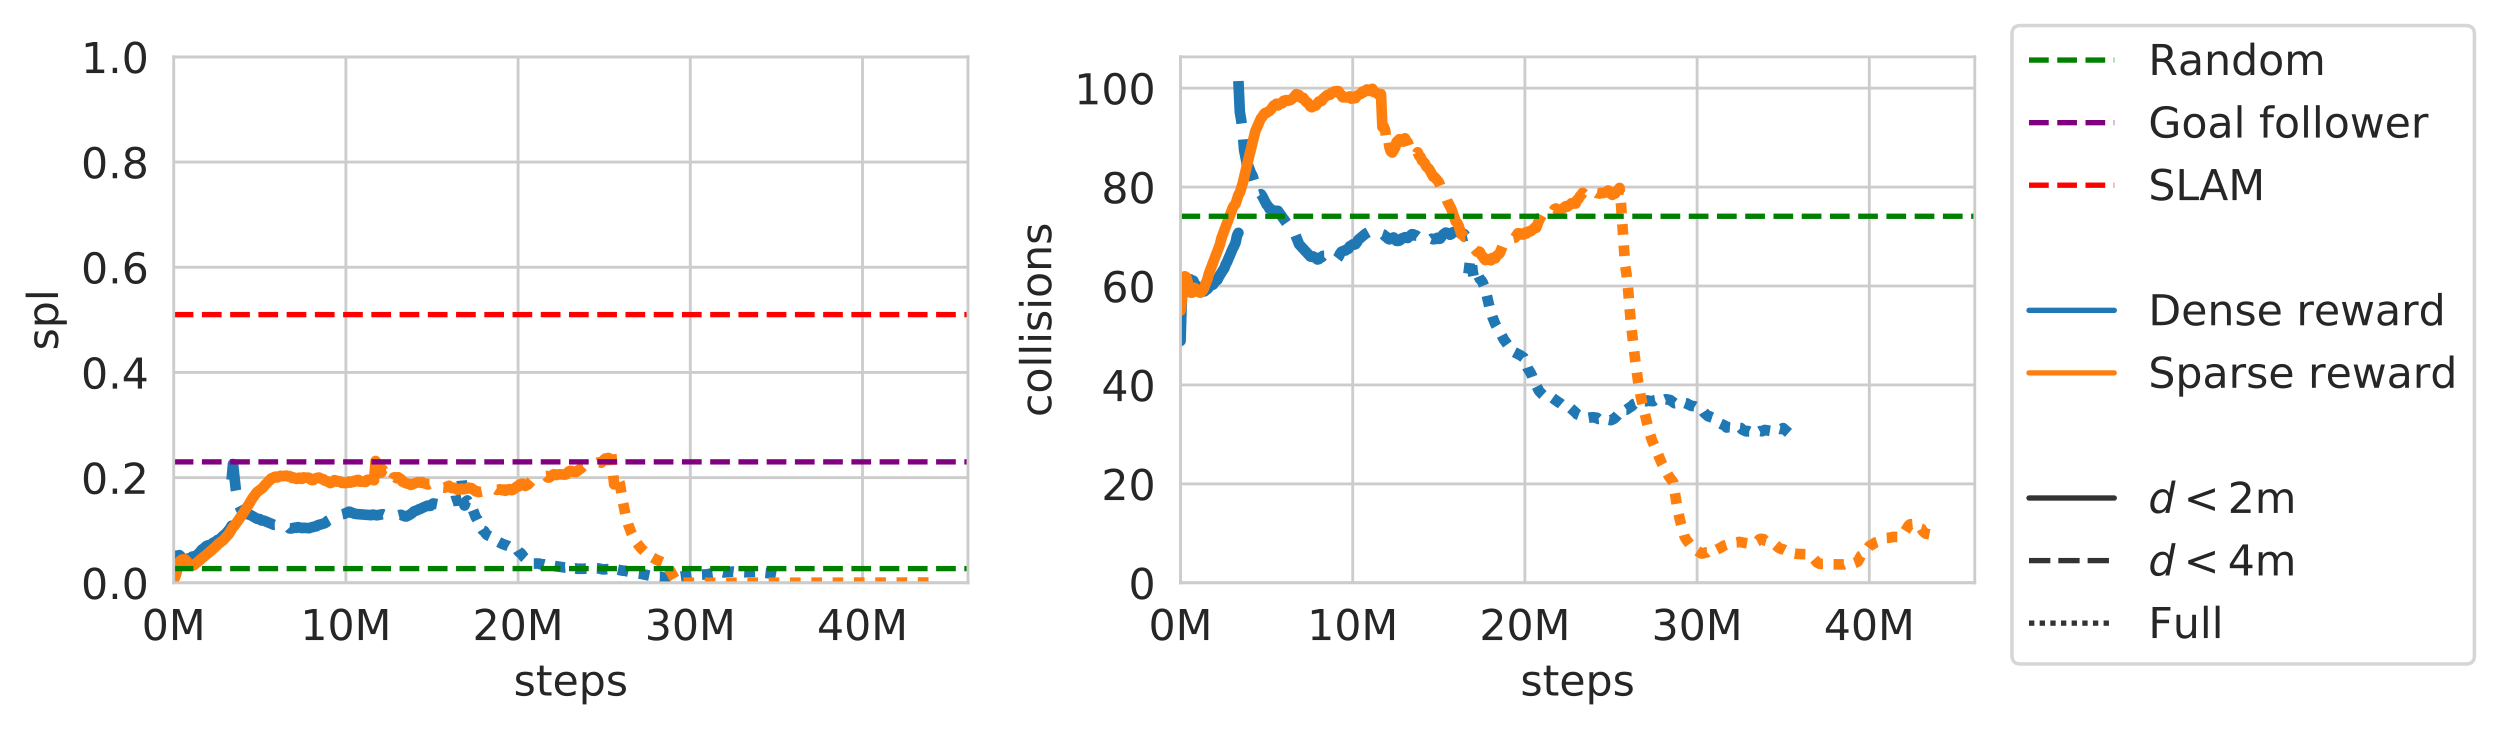 <?xml version="1.0" encoding="utf-8" standalone="no"?>
<!DOCTYPE svg PUBLIC "-//W3C//DTD SVG 1.1//EN"
  "http://www.w3.org/Graphics/SVG/1.1/DTD/svg11.dtd">
<!-- Created with matplotlib (https://matplotlib.org/) -->
<svg height="205.516pt" version="1.1" viewBox="0 0 703.852 205.516" width="703.852pt" xmlns="http://www.w3.org/2000/svg" xmlns:xlink="http://www.w3.org/1999/xlink">
 <defs>
  <style type="text/css">
*{stroke-linecap:butt;stroke-linejoin:round;}
  </style>
 </defs>
 <g id="figure_1">
  <g id="patch_1">
   <path d="M 0 205.516 
L 703.852 205.516 
L 703.852 0 
L 0 0 
z
" style="fill:#ffffff;"/>
  </g>
  <g id="axes_1">
   <g id="patch_2">
    <path d="M 48.898 164.088 
L 272.52 164.088 
L 272.52 16.008 
L 48.898 16.008 
z
" style="fill:#ffffff;"/>
   </g>
   <g id="matplotlib.axis_1">
    <g id="xtick_1">
     <g id="line2d_1">
      <path clip-path="url(#pd6e9ab9acb)" d="M 48.898 164.088 
L 48.898 16.008 
" style="fill:none;stroke:#cccccc;stroke-linecap:round;stroke-width:0.8;"/>
     </g>
     <g id="text_1">
      <!-- 0M -->
      <defs>
       <path d="M 31.781 66.406 
Q 24.172 66.406 20.328 58.906 
Q 16.5 51.422 16.5 36.375 
Q 16.5 21.391 20.328 13.891 
Q 24.172 6.391 31.781 6.391 
Q 39.453 6.391 43.281 13.891 
Q 47.125 21.391 47.125 36.375 
Q 47.125 51.422 43.281 58.906 
Q 39.453 66.406 31.781 66.406 
z
M 31.781 74.219 
Q 44.047 74.219 50.516 64.516 
Q 56.984 54.828 56.984 36.375 
Q 56.984 17.969 50.516 8.266 
Q 44.047 -1.422 31.781 -1.422 
Q 19.531 -1.422 13.062 8.266 
Q 6.594 17.969 6.594 36.375 
Q 6.594 54.828 13.062 64.516 
Q 19.531 74.219 31.781 74.219 
z
" id="DejaVuSans-48"/>
       <path d="M 9.812 72.906 
L 24.516 72.906 
L 43.109 23.297 
L 61.812 72.906 
L 76.516 72.906 
L 76.516 0 
L 66.891 0 
L 66.891 64.016 
L 48.094 14.016 
L 38.188 14.016 
L 19.391 64.016 
L 19.391 0 
L 9.812 0 
z
" id="DejaVuSans-77"/>
      </defs>
      <g style="fill:#262626;" transform="translate(39.903 180.206)scale(0.12 -0.12)">
       <use xlink:href="#DejaVuSans-48"/>
       <use x="63.623" xlink:href="#DejaVuSans-77"/>
      </g>
     </g>
    </g>
    <g id="xtick_2">
     <g id="line2d_2">
      <path clip-path="url(#pd6e9ab9acb)" d="M 97.38 164.088 
L 97.38 16.008 
" style="fill:none;stroke:#cccccc;stroke-linecap:round;stroke-width:0.8;"/>
     </g>
     <g id="text_2">
      <!-- 10M -->
      <defs>
       <path d="M 12.406 8.297 
L 28.516 8.297 
L 28.516 63.922 
L 10.984 60.406 
L 10.984 69.391 
L 28.422 72.906 
L 38.281 72.906 
L 38.281 8.297 
L 54.391 8.297 
L 54.391 0 
L 12.406 0 
z
" id="DejaVuSans-49"/>
      </defs>
      <g style="fill:#262626;" transform="translate(84.568 180.206)scale(0.12 -0.12)">
       <use xlink:href="#DejaVuSans-49"/>
       <use x="63.623" xlink:href="#DejaVuSans-48"/>
       <use x="127.246" xlink:href="#DejaVuSans-77"/>
      </g>
     </g>
    </g>
    <g id="xtick_3">
     <g id="line2d_3">
      <path clip-path="url(#pd6e9ab9acb)" d="M 145.863 164.088 
L 145.863 16.008 
" style="fill:none;stroke:#cccccc;stroke-linecap:round;stroke-width:0.8;"/>
     </g>
     <g id="text_3">
      <!-- 20M -->
      <defs>
       <path d="M 19.188 8.297 
L 53.609 8.297 
L 53.609 0 
L 7.328 0 
L 7.328 8.297 
Q 12.938 14.109 22.625 23.891 
Q 32.328 33.688 34.812 36.531 
Q 39.547 41.844 41.422 45.531 
Q 43.312 49.219 43.312 52.781 
Q 43.312 58.594 39.234 62.25 
Q 35.156 65.922 28.609 65.922 
Q 23.969 65.922 18.812 64.312 
Q 13.672 62.703 7.812 59.422 
L 7.812 69.391 
Q 13.766 71.781 18.938 73 
Q 24.125 74.219 28.422 74.219 
Q 39.75 74.219 46.484 68.547 
Q 53.219 62.891 53.219 53.422 
Q 53.219 48.922 51.531 44.891 
Q 49.859 40.875 45.406 35.406 
Q 44.188 33.984 37.641 27.219 
Q 31.109 20.453 19.188 8.297 
z
" id="DejaVuSans-50"/>
      </defs>
      <g style="fill:#262626;" transform="translate(133.051 180.206)scale(0.12 -0.12)">
       <use xlink:href="#DejaVuSans-50"/>
       <use x="63.623" xlink:href="#DejaVuSans-48"/>
       <use x="127.246" xlink:href="#DejaVuSans-77"/>
      </g>
     </g>
    </g>
    <g id="xtick_4">
     <g id="line2d_4">
      <path clip-path="url(#pd6e9ab9acb)" d="M 194.346 164.088 
L 194.346 16.008 
" style="fill:none;stroke:#cccccc;stroke-linecap:round;stroke-width:0.8;"/>
     </g>
     <g id="text_4">
      <!-- 30M -->
      <defs>
       <path d="M 40.578 39.312 
Q 47.656 37.797 51.625 33 
Q 55.609 28.219 55.609 21.188 
Q 55.609 10.406 48.188 4.484 
Q 40.766 -1.422 27.094 -1.422 
Q 22.516 -1.422 17.656 -0.516 
Q 12.797 0.391 7.625 2.203 
L 7.625 11.719 
Q 11.719 9.328 16.594 8.109 
Q 21.484 6.891 26.812 6.891 
Q 36.078 6.891 40.938 10.547 
Q 45.797 14.203 45.797 21.188 
Q 45.797 27.641 41.281 31.266 
Q 36.766 34.906 28.719 34.906 
L 20.219 34.906 
L 20.219 43.016 
L 29.109 43.016 
Q 36.375 43.016 40.234 45.922 
Q 44.094 48.828 44.094 54.297 
Q 44.094 59.906 40.109 62.906 
Q 36.141 65.922 28.719 65.922 
Q 24.656 65.922 20.016 65.031 
Q 15.375 64.156 9.812 62.312 
L 9.812 71.094 
Q 15.438 72.656 20.344 73.438 
Q 25.25 74.219 29.594 74.219 
Q 40.828 74.219 47.359 69.109 
Q 53.906 64.016 53.906 55.328 
Q 53.906 49.266 50.438 45.094 
Q 46.969 40.922 40.578 39.312 
z
" id="DejaVuSans-51"/>
      </defs>
      <g style="fill:#262626;" transform="translate(181.534 180.206)scale(0.12 -0.12)">
       <use xlink:href="#DejaVuSans-51"/>
       <use x="63.623" xlink:href="#DejaVuSans-48"/>
       <use x="127.246" xlink:href="#DejaVuSans-77"/>
      </g>
     </g>
    </g>
    <g id="xtick_5">
     <g id="line2d_5">
      <path clip-path="url(#pd6e9ab9acb)" d="M 242.828 164.088 
L 242.828 16.008 
" style="fill:none;stroke:#cccccc;stroke-linecap:round;stroke-width:0.8;"/>
     </g>
     <g id="text_5">
      <!-- 40M -->
      <defs>
       <path d="M 37.797 64.312 
L 12.891 25.391 
L 37.797 25.391 
z
M 35.203 72.906 
L 47.609 72.906 
L 47.609 25.391 
L 58.016 25.391 
L 58.016 17.188 
L 47.609 17.188 
L 47.609 0 
L 37.797 0 
L 37.797 17.188 
L 4.891 17.188 
L 4.891 26.703 
z
" id="DejaVuSans-52"/>
      </defs>
      <g style="fill:#262626;" transform="translate(230.016 180.206)scale(0.12 -0.12)">
       <use xlink:href="#DejaVuSans-52"/>
       <use x="63.623" xlink:href="#DejaVuSans-48"/>
       <use x="127.246" xlink:href="#DejaVuSans-77"/>
      </g>
     </g>
    </g>
    <g id="text_6">
     <!-- steps -->
     <defs>
      <path d="M 44.281 53.078 
L 44.281 44.578 
Q 40.484 46.531 36.375 47.5 
Q 32.281 48.484 27.875 48.484 
Q 21.188 48.484 17.844 46.438 
Q 14.5 44.391 14.5 40.281 
Q 14.5 37.156 16.891 35.375 
Q 19.281 33.594 26.516 31.984 
L 29.594 31.297 
Q 39.156 29.25 43.188 25.516 
Q 47.219 21.781 47.219 15.094 
Q 47.219 7.469 41.188 3.016 
Q 35.156 -1.422 24.609 -1.422 
Q 20.219 -1.422 15.453 -0.562 
Q 10.688 0.297 5.422 2 
L 5.422 11.281 
Q 10.406 8.688 15.234 7.391 
Q 20.062 6.109 24.812 6.109 
Q 31.156 6.109 34.562 8.281 
Q 37.984 10.453 37.984 14.406 
Q 37.984 18.062 35.516 20.016 
Q 33.062 21.969 24.703 23.781 
L 21.578 24.516 
Q 13.234 26.266 9.516 29.906 
Q 5.812 33.547 5.812 39.891 
Q 5.812 47.609 11.281 51.797 
Q 16.75 56 26.812 56 
Q 31.781 56 36.172 55.266 
Q 40.578 54.547 44.281 53.078 
z
" id="DejaVuSans-115"/>
      <path d="M 18.312 70.219 
L 18.312 54.688 
L 36.812 54.688 
L 36.812 47.703 
L 18.312 47.703 
L 18.312 18.016 
Q 18.312 11.328 20.141 9.422 
Q 21.969 7.516 27.594 7.516 
L 36.812 7.516 
L 36.812 0 
L 27.594 0 
Q 17.188 0 13.234 3.875 
Q 9.281 7.766 9.281 18.016 
L 9.281 47.703 
L 2.688 47.703 
L 2.688 54.688 
L 9.281 54.688 
L 9.281 70.219 
z
" id="DejaVuSans-116"/>
      <path d="M 56.203 29.594 
L 56.203 25.203 
L 14.891 25.203 
Q 15.484 15.922 20.484 11.062 
Q 25.484 6.203 34.422 6.203 
Q 39.594 6.203 44.453 7.469 
Q 49.312 8.734 54.109 11.281 
L 54.109 2.781 
Q 49.266 0.734 44.188 -0.344 
Q 39.109 -1.422 33.891 -1.422 
Q 20.797 -1.422 13.156 6.188 
Q 5.516 13.812 5.516 26.812 
Q 5.516 40.234 12.766 48.109 
Q 20.016 56 32.328 56 
Q 43.359 56 49.781 48.891 
Q 56.203 41.797 56.203 29.594 
z
M 47.219 32.234 
Q 47.125 39.594 43.094 43.984 
Q 39.062 48.391 32.422 48.391 
Q 24.906 48.391 20.391 44.141 
Q 15.875 39.891 15.188 32.172 
z
" id="DejaVuSans-101"/>
      <path d="M 18.109 8.203 
L 18.109 -20.797 
L 9.078 -20.797 
L 9.078 54.688 
L 18.109 54.688 
L 18.109 46.391 
Q 20.953 51.266 25.266 53.625 
Q 29.594 56 35.594 56 
Q 45.562 56 51.781 48.094 
Q 58.016 40.188 58.016 27.297 
Q 58.016 14.406 51.781 6.484 
Q 45.562 -1.422 35.594 -1.422 
Q 29.594 -1.422 25.266 0.953 
Q 20.953 3.328 18.109 8.203 
z
M 48.688 27.297 
Q 48.688 37.203 44.609 42.844 
Q 40.531 48.484 33.406 48.484 
Q 26.266 48.484 22.188 42.844 
Q 18.109 37.203 18.109 27.297 
Q 18.109 17.391 22.188 11.75 
Q 26.266 6.109 33.406 6.109 
Q 40.531 6.109 44.609 11.75 
Q 48.688 17.391 48.688 27.297 
z
" id="DejaVuSans-112"/>
     </defs>
     <g style="fill:#262626;" transform="translate(144.604 195.82)scale(0.12 -0.12)">
      <use xlink:href="#DejaVuSans-115"/>
      <use x="52.1" xlink:href="#DejaVuSans-116"/>
      <use x="91.309" xlink:href="#DejaVuSans-101"/>
      <use x="152.832" xlink:href="#DejaVuSans-112"/>
      <use x="216.309" xlink:href="#DejaVuSans-115"/>
     </g>
    </g>
   </g>
   <g id="matplotlib.axis_2">
    <g id="ytick_1">
     <g id="line2d_6">
      <path clip-path="url(#pd6e9ab9acb)" d="M 48.898 164.088 
L 272.52 164.088 
" style="fill:none;stroke:#cccccc;stroke-linecap:round;stroke-width:0.8;"/>
     </g>
     <g id="text_7">
      <!-- 0.0 -->
      <defs>
       <path d="M 10.688 12.406 
L 21 12.406 
L 21 0 
L 10.688 0 
z
" id="DejaVuSans-46"/>
      </defs>
      <g style="fill:#262626;" transform="translate(22.814 168.647)scale(0.12 -0.12)">
       <use xlink:href="#DejaVuSans-48"/>
       <use x="63.623" xlink:href="#DejaVuSans-46"/>
       <use x="95.41" xlink:href="#DejaVuSans-48"/>
      </g>
     </g>
    </g>
    <g id="ytick_2">
     <g id="line2d_7">
      <path clip-path="url(#pd6e9ab9acb)" d="M 48.898 134.472 
L 272.52 134.472 
" style="fill:none;stroke:#cccccc;stroke-linecap:round;stroke-width:0.8;"/>
     </g>
     <g id="text_8">
      <!-- 0.2 -->
      <g style="fill:#262626;" transform="translate(22.814 139.031)scale(0.12 -0.12)">
       <use xlink:href="#DejaVuSans-48"/>
       <use x="63.623" xlink:href="#DejaVuSans-46"/>
       <use x="95.41" xlink:href="#DejaVuSans-50"/>
      </g>
     </g>
    </g>
    <g id="ytick_3">
     <g id="line2d_8">
      <path clip-path="url(#pd6e9ab9acb)" d="M 48.898 104.856 
L 272.52 104.856 
" style="fill:none;stroke:#cccccc;stroke-linecap:round;stroke-width:0.8;"/>
     </g>
     <g id="text_9">
      <!-- 0.4 -->
      <g style="fill:#262626;" transform="translate(22.814 109.415)scale(0.12 -0.12)">
       <use xlink:href="#DejaVuSans-48"/>
       <use x="63.623" xlink:href="#DejaVuSans-46"/>
       <use x="95.41" xlink:href="#DejaVuSans-52"/>
      </g>
     </g>
    </g>
    <g id="ytick_4">
     <g id="line2d_9">
      <path clip-path="url(#pd6e9ab9acb)" d="M 48.898 75.24 
L 272.52 75.24 
" style="fill:none;stroke:#cccccc;stroke-linecap:round;stroke-width:0.8;"/>
     </g>
     <g id="text_10">
      <!-- 0.6 -->
      <defs>
       <path d="M 33.016 40.375 
Q 26.375 40.375 22.484 35.828 
Q 18.609 31.297 18.609 23.391 
Q 18.609 15.531 22.484 10.953 
Q 26.375 6.391 33.016 6.391 
Q 39.656 6.391 43.531 10.953 
Q 47.406 15.531 47.406 23.391 
Q 47.406 31.297 43.531 35.828 
Q 39.656 40.375 33.016 40.375 
z
M 52.594 71.297 
L 52.594 62.312 
Q 48.875 64.062 45.094 64.984 
Q 41.312 65.922 37.594 65.922 
Q 27.828 65.922 22.672 59.328 
Q 17.531 52.734 16.797 39.406 
Q 19.672 43.656 24.016 45.922 
Q 28.375 48.188 33.594 48.188 
Q 44.578 48.188 50.953 41.516 
Q 57.328 34.859 57.328 23.391 
Q 57.328 12.156 50.688 5.359 
Q 44.047 -1.422 33.016 -1.422 
Q 20.359 -1.422 13.672 8.266 
Q 6.984 17.969 6.984 36.375 
Q 6.984 53.656 15.188 63.938 
Q 23.391 74.219 37.203 74.219 
Q 40.922 74.219 44.703 73.484 
Q 48.484 72.75 52.594 71.297 
z
" id="DejaVuSans-54"/>
      </defs>
      <g style="fill:#262626;" transform="translate(22.814 79.799)scale(0.12 -0.12)">
       <use xlink:href="#DejaVuSans-48"/>
       <use x="63.623" xlink:href="#DejaVuSans-46"/>
       <use x="95.41" xlink:href="#DejaVuSans-54"/>
      </g>
     </g>
    </g>
    <g id="ytick_5">
     <g id="line2d_10">
      <path clip-path="url(#pd6e9ab9acb)" d="M 48.898 45.624 
L 272.52 45.624 
" style="fill:none;stroke:#cccccc;stroke-linecap:round;stroke-width:0.8;"/>
     </g>
     <g id="text_11">
      <!-- 0.8 -->
      <defs>
       <path d="M 31.781 34.625 
Q 24.75 34.625 20.719 30.859 
Q 16.703 27.094 16.703 20.516 
Q 16.703 13.922 20.719 10.156 
Q 24.75 6.391 31.781 6.391 
Q 38.812 6.391 42.859 10.172 
Q 46.922 13.969 46.922 20.516 
Q 46.922 27.094 42.891 30.859 
Q 38.875 34.625 31.781 34.625 
z
M 21.922 38.812 
Q 15.578 40.375 12.031 44.719 
Q 8.5 49.078 8.5 55.328 
Q 8.5 64.062 14.719 69.141 
Q 20.953 74.219 31.781 74.219 
Q 42.672 74.219 48.875 69.141 
Q 55.078 64.062 55.078 55.328 
Q 55.078 49.078 51.531 44.719 
Q 48 40.375 41.703 38.812 
Q 48.828 37.156 52.797 32.312 
Q 56.781 27.484 56.781 20.516 
Q 56.781 9.906 50.312 4.234 
Q 43.844 -1.422 31.781 -1.422 
Q 19.734 -1.422 13.25 4.234 
Q 6.781 9.906 6.781 20.516 
Q 6.781 27.484 10.781 32.312 
Q 14.797 37.156 21.922 38.812 
z
M 18.312 54.391 
Q 18.312 48.734 21.844 45.562 
Q 25.391 42.391 31.781 42.391 
Q 38.141 42.391 41.719 45.562 
Q 45.312 48.734 45.312 54.391 
Q 45.312 60.062 41.719 63.234 
Q 38.141 66.406 31.781 66.406 
Q 25.391 66.406 21.844 63.234 
Q 18.312 60.062 18.312 54.391 
z
" id="DejaVuSans-56"/>
      </defs>
      <g style="fill:#262626;" transform="translate(22.814 50.183)scale(0.12 -0.12)">
       <use xlink:href="#DejaVuSans-48"/>
       <use x="63.623" xlink:href="#DejaVuSans-46"/>
       <use x="95.41" xlink:href="#DejaVuSans-56"/>
      </g>
     </g>
    </g>
    <g id="ytick_6">
     <g id="line2d_11">
      <path clip-path="url(#pd6e9ab9acb)" d="M 48.898 16.008 
L 272.52 16.008 
" style="fill:none;stroke:#cccccc;stroke-linecap:round;stroke-width:0.8;"/>
     </g>
     <g id="text_12">
      <!-- 1.0 -->
      <g style="fill:#262626;" transform="translate(22.814 20.567)scale(0.12 -0.12)">
       <use xlink:href="#DejaVuSans-49"/>
       <use x="63.623" xlink:href="#DejaVuSans-46"/>
       <use x="95.41" xlink:href="#DejaVuSans-48"/>
      </g>
     </g>
    </g>
    <g id="text_13">
     <!-- spl -->
     <defs>
      <path d="M 9.422 75.984 
L 18.406 75.984 
L 18.406 0 
L 9.422 0 
z
" id="DejaVuSans-108"/>
     </defs>
     <g style="fill:#262626;" transform="translate(16.318 98.65)rotate(-90)scale(0.12 -0.12)">
      <use xlink:href="#DejaVuSans-115"/>
      <use x="52.1" xlink:href="#DejaVuSans-112"/>
      <use x="115.576" xlink:href="#DejaVuSans-108"/>
     </g>
    </g>
   </g>
   <g id="line2d_12">
    <path clip-path="url(#pd6e9ab9acb)" d="M 48.917 163.271 
L 49.315 159.497 
L 49.712 156.433 
L 50.109 156.401 
L 50.506 156.298 
L 50.903 156.688 
L 51.3 157.492 
L 51.698 157.882 
L 52.095 157.788 
L 52.492 157.666 
L 52.889 157.254 
L 53.286 157.369 
L 53.683 157.114 
L 54.081 156.736 
L 54.478 156.631 
L 54.875 156.681 
L 55.272 156.398 
L 55.669 156.064 
L 56.066 155.675 
L 56.464 155.229 
L 56.861 154.71 
L 57.258 154.459 
L 57.655 154.13 
L 58.052 153.755 
L 58.449 153.56 
L 58.847 153.49 
L 59.244 153.371 
L 59.641 153.154 
L 60.038 152.796 
L 60.435 152.646 
L 60.832 152.385 
L 61.23 152.034 
L 61.627 151.914 
L 62.024 151.605 
L 62.421 151.256 
L 62.818 150.851 
L 63.215 150.518 
L 63.613 150.209 
L 64.01 149.734 
L 64.407 149.251 
L 64.804 148.703 
L 65.201 148.035 
" style="fill:none;stroke:#1f77b4;stroke-linecap:round;stroke-width:3;"/>
   </g>
   <g id="line2d_13">
    <path clip-path="url(#pd6e9ab9acb)" d="M 65.208 135.094 
L 65.605 130.642 
L 66.399 137.877 
L 67.193 142.038 
L 68.385 144.401 
L 68.782 144.698 
L 69.179 144.507 
L 69.974 144.861 
L 70.371 144.908 
L 72.357 146.049 
L 73.151 146.151 
L 73.548 146.509 
L 74.342 146.596 
L 75.137 146.925 
L 77.123 147.754 
L 77.52 147.741 
L 78.711 147.35 
L 79.108 147.544 
L 80.697 147.86 
L 81.492 148.755 
L 81.889 148.804 
L 83.08 148.537 
L 83.477 148.606 
L 83.875 148.416 
L 85.066 148.68 
L 85.463 148.6 
L 86.655 148.676 
L 87.052 148.709 
L 87.846 148.404 
L 88.243 148.378 
L 88.641 148.21 
L 89.038 148.186 
L 89.435 147.886 
L 91.421 147.308 
L 91.818 147.057 
L 92.215 146.639 
L 93.009 146.196 
L 93.407 146.18 
L 94.201 146.428 
L 94.598 146.216 
L 95.392 145.278 
L 95.79 145.164 
L 96.187 144.817 
L 96.981 144.645 
L 98.173 144.074 
L 98.57 144.109 
L 98.967 144.383 
L 99.364 144.42 
L 99.761 144.618 
L 100.556 144.734 
L 104.527 145.042 
L 104.925 144.881 
L 106.116 145.077 
L 107.705 144.774 
L 108.102 144.932 
L 108.896 145.005 
L 109.691 144.661 
L 110.485 144.689 
L 111.279 145.05 
L 111.676 144.955 
L 112.074 145.134 
L 112.868 144.927 
L 114.059 145.401 
L 114.457 145.388 
L 115.251 144.983 
L 116.045 144.462 
L 116.442 144.069 
L 116.84 143.838 
L 117.237 143.761 
L 118.031 143.351 
L 118.428 143.238 
L 119.223 142.834 
L 120.414 142.351 
L 120.811 142.451 
L 121.209 142.411 
L 121.606 141.96 
L 122.003 141.738 
L 123.194 141.97 
L 123.592 141.867 
L 123.989 141.639 
L 124.386 141.591 
L 124.783 141.27 
L 125.577 141.414 
L 125.975 141.349 
L 126.372 141.452 
L 127.563 141.051 
L 128.755 140.976 
L 129.549 140.53 
L 129.946 140.435 
L 129.946 140.435 
" style="fill:none;stroke:#1f77b4;stroke-dasharray:12,4.5;stroke-dashoffset:0;stroke-width:3;"/>
   </g>
   <g id="line2d_14">
    <path clip-path="url(#pd6e9ab9acb)" d="M 129.98 135.297 
L 130.378 139.866 
L 130.775 142.319 
L 131.172 141.213 
L 131.569 140.901 
L 131.966 141.57 
L 132.363 142.697 
L 133.158 143.546 
L 133.952 145.658 
L 134.349 146.13 
L 135.541 148.684 
L 135.938 149.336 
L 136.335 149.516 
L 136.732 150.205 
L 137.129 150.61 
L 137.924 150.986 
L 138.321 151.265 
L 138.718 151.408 
L 139.512 152.125 
L 140.704 152.759 
L 141.498 153.159 
L 143.087 153.716 
L 143.484 153.954 
L 145.47 154.442 
L 145.867 155.12 
L 146.264 155.525 
L 146.662 155.734 
L 147.456 156.8 
L 149.045 158.21 
L 149.839 158.503 
L 150.236 158.663 
L 151.825 158.667 
L 152.222 158.887 
L 153.016 158.859 
L 154.605 159.277 
L 155.796 159.302 
L 158.974 159.779 
L 159.371 159.75 
L 160.165 159.974 
L 161.357 160.203 
L 162.151 160.04 
L 162.548 160.141 
L 163.343 160.125 
L 164.137 160.143 
L 166.123 159.951 
L 168.506 160.033 
L 169.697 160.305 
L 170.492 160.281 
L 170.889 160.23 
L 171.286 160.323 
L 172.875 160.164 
L 175.258 160.657 
L 176.052 160.728 
L 178.038 161.189 
L 179.229 161.421 
L 180.421 161.552 
L 184.393 162.379 
L 185.981 162.385 
L 186.776 162.597 
L 187.173 162.586 
L 187.967 162.784 
L 188.762 162.791 
L 190.35 162.584 
L 191.145 162.427 
L 192.336 162.251 
L 194.719 161.899 
L 199.088 161.703 
L 199.882 161.525 
L 201.471 161.311 
L 202.663 161.286 
L 203.457 161.098 
L 203.854 161.188 
L 204.251 161.067 
L 205.443 161.046 
L 206.237 160.912 
L 207.031 161.021 
L 207.826 161.019 
L 209.812 161.111 
L 210.606 161.058 
L 211.4 161.078 
L 212.592 161.001 
L 213.386 161.072 
L 217.755 161.515 
L 221.329 162.155 
L 221.329 162.155 
" style="fill:none;stroke:#1f77b4;stroke-dasharray:3,3;stroke-dashoffset:0;stroke-width:3;"/>
   </g>
   <g id="line2d_15">
    <path clip-path="url(#pd6e9ab9acb)" d="M 48.917 163.149 
L 49.315 162.472 
L 49.712 161.261 
L 50.109 158.976 
L 50.506 158.134 
L 50.903 157.752 
L 51.3 157.545 
L 52.095 157.507 
L 53.286 158.843 
L 53.683 159.124 
L 54.081 159.098 
L 54.478 159.184 
L 59.641 154.869 
L 60.435 154.157 
L 61.627 153.006 
L 62.818 152.126 
L 63.613 151.238 
L 64.407 150.355 
L 65.599 148.367 
L 65.996 148.022 
L 67.982 145.203 
L 68.776 144.036 
L 71.159 140.163 
L 72.35 138.564 
L 73.939 137.359 
L 74.733 136.375 
L 75.131 136.066 
L 75.528 135.533 
L 75.925 135.277 
L 76.322 134.711 
L 76.719 134.655 
L 77.116 134.337 
L 77.514 134.207 
L 77.911 134.439 
L 78.308 134.335 
L 78.705 134.035 
L 79.102 133.954 
L 79.499 134.075 
L 80.691 133.903 
L 81.088 134.144 
L 81.485 134.051 
L 81.882 134.19 
L 82.28 134.589 
L 82.677 134.426 
L 83.471 134.852 
L 83.868 134.733 
L 84.265 134.484 
L 84.663 134.808 
L 85.06 134.815 
L 85.457 134.401 
L 86.251 134.516 
L 86.649 134.468 
L 87.046 134.54 
L 87.443 134.978 
L 87.84 135.158 
L 88.237 135.143 
L 88.634 134.77 
L 89.429 134.498 
L 89.826 134.456 
L 90.62 134.873 
L 91.017 134.908 
L 91.415 135.303 
L 91.812 135.385 
L 93.003 136.009 
L 93.4 135.83 
L 94.195 135.179 
L 94.592 135.289 
L 94.989 135.596 
L 95.386 135.453 
L 95.783 135.629 
L 96.181 135.932 
L 96.578 135.981 
L 96.975 135.849 
L 97.372 136.029 
L 98.166 135.587 
L 98.564 135.891 
L 98.961 135.74 
L 99.358 135.718 
L 99.755 135.348 
L 100.152 135.512 
L 100.549 135.135 
L 100.947 135.136 
L 101.344 135.602 
L 102.535 135.643 
L 102.932 135.685 
L 103.33 135.127 
L 104.521 134.959 
L 104.918 135.006 
L 105.316 135.218 
L 105.316 135.218 
" style="fill:none;stroke:#ff7f0e;stroke-linecap:round;stroke-width:3;"/>
   </g>
   <g id="line2d_16">
    <path clip-path="url(#pd6e9ab9acb)" d="M 105.351 134.791 
L 105.748 129.8 
L 106.146 132.131 
L 106.543 132.061 
L 106.94 131.119 
L 107.337 133.062 
L 107.734 132.187 
L 108.131 133.033 
L 108.529 132.754 
L 108.926 133.349 
L 109.323 133.41 
L 110.117 134.889 
L 110.514 135.071 
L 110.912 134.412 
L 111.309 134.378 
L 111.706 134.664 
L 112.103 134.376 
L 112.897 134.903 
L 113.295 135.598 
L 113.692 135.64 
L 114.089 135.981 
L 114.883 136.204 
L 115.28 136.281 
L 115.678 136.513 
L 116.869 136.051 
L 117.663 135.756 
L 118.458 135.894 
L 118.855 135.756 
L 119.252 136.012 
L 120.444 136.396 
L 120.841 136.189 
L 121.238 136.191 
L 121.635 136.566 
L 122.032 136.757 
L 122.429 136.775 
L 122.827 136.931 
L 123.224 136.904 
L 123.621 137.241 
L 124.018 136.906 
L 124.415 137.237 
L 125.21 137.302 
L 126.401 136.77 
L 126.798 137.245 
L 127.196 137.411 
L 127.593 137.322 
L 127.99 137.361 
L 128.784 137.875 
L 129.181 137.71 
L 129.579 137.78 
L 129.976 137.577 
L 130.373 137.755 
L 131.167 137.624 
L 131.962 137.282 
L 132.359 137.481 
L 132.756 137.44 
L 133.947 138.344 
L 134.345 138.313 
L 134.742 138.57 
L 135.933 138.309 
L 136.33 138.191 
L 136.728 138.432 
L 137.522 137.923 
L 138.316 137.457 
L 139.111 137.413 
L 139.905 137.921 
L 140.302 137.894 
L 140.699 137.747 
L 141.494 138.043 
L 141.891 137.814 
L 142.288 138.184 
L 143.082 137.756 
L 143.48 137.709 
L 143.877 137.985 
L 144.274 137.954 
L 144.671 137.739 
L 145.465 137.01 
L 145.863 137.039 
L 146.26 136.422 
L 146.657 136.431 
L 147.054 136.165 
L 147.848 136.826 
L 148.643 136.429 
L 149.834 135.15 
L 152.614 133.986 
L 153.409 134.021 
L 153.806 133.995 
L 154.203 134.416 
L 154.6 134.458 
L 155.792 133.567 
L 156.189 133.543 
L 156.586 133.747 
L 157.38 133.54 
L 158.969 133.62 
L 159.366 133.579 
L 160.161 132.723 
L 160.558 132.555 
L 160.955 132.592 
L 161.352 132.817 
L 162.147 132.887 
L 163.735 131.749 
L 164.132 131.328 
L 164.53 131.259 
L 164.927 131.433 
L 165.324 131.372 
L 166.913 130.543 
L 168.104 130.385 
L 168.501 130.174 
L 168.898 130.14 
L 169.296 130.27 
L 169.693 129.907 
L 170.09 129.36 
L 170.487 129.069 
L 170.884 129.075 
L 171.281 128.921 
L 171.679 129.247 
L 172.076 128.902 
L 172.076 128.902 
" style="fill:none;stroke:#ff7f0e;stroke-dasharray:12,4.5;stroke-dashoffset:0;stroke-width:3;"/>
   </g>
   <g id="line2d_17">
    <path clip-path="url(#pd6e9ab9acb)" d="M 172.112 127.933 
L 172.906 136.377 
L 173.303 134.727 
L 173.701 135.302 
L 174.098 135.158 
L 174.495 136.038 
L 175.289 140.969 
L 176.084 144.789 
L 176.878 147.669 
L 177.672 149.858 
L 178.467 151.532 
L 179.261 152.824 
L 180.452 154.335 
L 181.644 155.505 
L 183.233 156.689 
L 184.821 157.586 
L 186.807 158.441 
L 187.601 158.724 
L 188.396 160.308 
L 188.793 160.802 
L 189.587 162.322 
L 190.382 163.632 
L 191.176 163.925 
L 192.367 164.047 
L 197.134 164.088 
L 261.872 164.006 
L 261.872 164.006 
" style="fill:none;stroke:#ff7f0e;stroke-dasharray:3,3;stroke-dashoffset:0;stroke-width:3;"/>
   </g>
   <g id="line2d_18"/>
   <g id="line2d_19"/>
   <g id="line2d_20"/>
   <g id="line2d_21"/>
   <g id="line2d_22"/>
   <g id="line2d_23"/>
   <g id="line2d_24"/>
   <g id="line2d_25">
    <path clip-path="url(#pd6e9ab9acb)" d="M 48.898 160.09 
L 272.52 160.09 
" style="fill:none;stroke:#008000;stroke-dasharray:5.55,2.4;stroke-dashoffset:0;stroke-width:1.5;"/>
   </g>
   <g id="line2d_26">
    <path clip-path="url(#pd6e9ab9acb)" d="M 48.898 130.03 
L 272.52 130.03 
" style="fill:none;stroke:#800080;stroke-dasharray:5.55,2.4;stroke-dashoffset:0;stroke-width:1.5;"/>
   </g>
   <g id="line2d_27">
    <path clip-path="url(#pd6e9ab9acb)" d="M 48.898 88.567 
L 272.52 88.567 
" style="fill:none;stroke:#ff0000;stroke-dasharray:5.55,2.4;stroke-dashoffset:0;stroke-width:1.5;"/>
   </g>
   <g id="patch_3">
    <path d="M 48.898 164.088 
L 48.898 16.008 
" style="fill:none;stroke:#cccccc;stroke-linecap:square;stroke-linejoin:miter;stroke-width:0.8;"/>
   </g>
   <g id="patch_4">
    <path d="M 272.52 164.088 
L 272.52 16.008 
" style="fill:none;stroke:#cccccc;stroke-linecap:square;stroke-linejoin:miter;stroke-width:0.8;"/>
   </g>
   <g id="patch_5">
    <path d="M 48.898 164.088 
L 272.52 164.088 
" style="fill:none;stroke:#cccccc;stroke-linecap:square;stroke-linejoin:miter;stroke-width:0.8;"/>
   </g>
   <g id="patch_6">
    <path d="M 48.898 16.008 
L 272.52 16.008 
" style="fill:none;stroke:#cccccc;stroke-linecap:square;stroke-linejoin:miter;stroke-width:0.8;"/>
   </g>
  </g>
  <g id="axes_2">
   <g id="patch_7">
    <path d="M 332.355 164.088 
L 555.977 164.088 
L 555.977 16.008 
L 332.355 16.008 
z
" style="fill:#ffffff;"/>
   </g>
   <g id="matplotlib.axis_3">
    <g id="xtick_6">
     <g id="line2d_28">
      <path clip-path="url(#p99290bcad6)" d="M 332.355 164.088 
L 332.355 16.008 
" style="fill:none;stroke:#cccccc;stroke-linecap:round;stroke-width:0.8;"/>
     </g>
     <g id="text_14">
      <!-- 0M -->
      <g style="fill:#262626;" transform="translate(323.361 180.206)scale(0.12 -0.12)">
       <use xlink:href="#DejaVuSans-48"/>
       <use x="63.623" xlink:href="#DejaVuSans-77"/>
      </g>
     </g>
    </g>
    <g id="xtick_7">
     <g id="line2d_29">
      <path clip-path="url(#p99290bcad6)" d="M 380.838 164.088 
L 380.838 16.008 
" style="fill:none;stroke:#cccccc;stroke-linecap:round;stroke-width:0.8;"/>
     </g>
     <g id="text_15">
      <!-- 10M -->
      <g style="fill:#262626;" transform="translate(368.026 180.206)scale(0.12 -0.12)">
       <use xlink:href="#DejaVuSans-49"/>
       <use x="63.623" xlink:href="#DejaVuSans-48"/>
       <use x="127.246" xlink:href="#DejaVuSans-77"/>
      </g>
     </g>
    </g>
    <g id="xtick_8">
     <g id="line2d_30">
      <path clip-path="url(#p99290bcad6)" d="M 429.32 164.088 
L 429.32 16.008 
" style="fill:none;stroke:#cccccc;stroke-linecap:round;stroke-width:0.8;"/>
     </g>
     <g id="text_16">
      <!-- 20M -->
      <g style="fill:#262626;" transform="translate(416.508 180.206)scale(0.12 -0.12)">
       <use xlink:href="#DejaVuSans-50"/>
       <use x="63.623" xlink:href="#DejaVuSans-48"/>
       <use x="127.246" xlink:href="#DejaVuSans-77"/>
      </g>
     </g>
    </g>
    <g id="xtick_9">
     <g id="line2d_31">
      <path clip-path="url(#p99290bcad6)" d="M 477.803 164.088 
L 477.803 16.008 
" style="fill:none;stroke:#cccccc;stroke-linecap:round;stroke-width:0.8;"/>
     </g>
     <g id="text_17">
      <!-- 30M -->
      <g style="fill:#262626;" transform="translate(464.991 180.206)scale(0.12 -0.12)">
       <use xlink:href="#DejaVuSans-51"/>
       <use x="63.623" xlink:href="#DejaVuSans-48"/>
       <use x="127.246" xlink:href="#DejaVuSans-77"/>
      </g>
     </g>
    </g>
    <g id="xtick_10">
     <g id="line2d_32">
      <path clip-path="url(#p99290bcad6)" d="M 526.286 164.088 
L 526.286 16.008 
" style="fill:none;stroke:#cccccc;stroke-linecap:round;stroke-width:0.8;"/>
     </g>
     <g id="text_18">
      <!-- 40M -->
      <g style="fill:#262626;" transform="translate(513.474 180.206)scale(0.12 -0.12)">
       <use xlink:href="#DejaVuSans-52"/>
       <use x="63.623" xlink:href="#DejaVuSans-48"/>
       <use x="127.246" xlink:href="#DejaVuSans-77"/>
      </g>
     </g>
    </g>
    <g id="text_19">
     <!-- steps -->
     <g style="fill:#262626;" transform="translate(428.062 195.82)scale(0.12 -0.12)">
      <use xlink:href="#DejaVuSans-115"/>
      <use x="52.1" xlink:href="#DejaVuSans-116"/>
      <use x="91.309" xlink:href="#DejaVuSans-101"/>
      <use x="152.832" xlink:href="#DejaVuSans-112"/>
      <use x="216.309" xlink:href="#DejaVuSans-115"/>
     </g>
    </g>
   </g>
   <g id="matplotlib.axis_4">
    <g id="ytick_7">
     <g id="line2d_33">
      <path clip-path="url(#p99290bcad6)" d="M 332.355 164.088 
L 555.977 164.088 
" style="fill:none;stroke:#cccccc;stroke-linecap:round;stroke-width:0.8;"/>
     </g>
     <g id="text_20">
      <!-- 0 -->
      <g style="fill:#262626;" transform="translate(317.72 168.647)scale(0.12 -0.12)">
       <use xlink:href="#DejaVuSans-48"/>
      </g>
     </g>
    </g>
    <g id="ytick_8">
     <g id="line2d_34">
      <path clip-path="url(#p99290bcad6)" d="M 332.355 136.233 
L 555.977 136.233 
" style="fill:none;stroke:#cccccc;stroke-linecap:round;stroke-width:0.8;"/>
     </g>
     <g id="text_21">
      <!-- 20 -->
      <g style="fill:#262626;" transform="translate(310.085 140.792)scale(0.12 -0.12)">
       <use xlink:href="#DejaVuSans-50"/>
       <use x="63.623" xlink:href="#DejaVuSans-48"/>
      </g>
     </g>
    </g>
    <g id="ytick_9">
     <g id="line2d_35">
      <path clip-path="url(#p99290bcad6)" d="M 332.355 108.377 
L 555.977 108.377 
" style="fill:none;stroke:#cccccc;stroke-linecap:round;stroke-width:0.8;"/>
     </g>
     <g id="text_22">
      <!-- 40 -->
      <g style="fill:#262626;" transform="translate(310.085 112.936)scale(0.12 -0.12)">
       <use xlink:href="#DejaVuSans-52"/>
       <use x="63.623" xlink:href="#DejaVuSans-48"/>
      </g>
     </g>
    </g>
    <g id="ytick_10">
     <g id="line2d_36">
      <path clip-path="url(#p99290bcad6)" d="M 332.355 80.522 
L 555.977 80.522 
" style="fill:none;stroke:#cccccc;stroke-linecap:round;stroke-width:0.8;"/>
     </g>
     <g id="text_23">
      <!-- 60 -->
      <g style="fill:#262626;" transform="translate(310.085 85.081)scale(0.12 -0.12)">
       <use xlink:href="#DejaVuSans-54"/>
       <use x="63.623" xlink:href="#DejaVuSans-48"/>
      </g>
     </g>
    </g>
    <g id="ytick_11">
     <g id="line2d_37">
      <path clip-path="url(#p99290bcad6)" d="M 332.355 52.666 
L 555.977 52.666 
" style="fill:none;stroke:#cccccc;stroke-linecap:round;stroke-width:0.8;"/>
     </g>
     <g id="text_24">
      <!-- 80 -->
      <g style="fill:#262626;" transform="translate(310.085 57.225)scale(0.12 -0.12)">
       <use xlink:href="#DejaVuSans-56"/>
       <use x="63.623" xlink:href="#DejaVuSans-48"/>
      </g>
     </g>
    </g>
    <g id="ytick_12">
     <g id="line2d_38">
      <path clip-path="url(#p99290bcad6)" d="M 332.355 24.811 
L 555.977 24.811 
" style="fill:none;stroke:#cccccc;stroke-linecap:round;stroke-width:0.8;"/>
     </g>
     <g id="text_25">
      <!-- 100 -->
      <g style="fill:#262626;" transform="translate(302.45 29.37)scale(0.12 -0.12)">
       <use xlink:href="#DejaVuSans-49"/>
       <use x="63.623" xlink:href="#DejaVuSans-48"/>
       <use x="127.246" xlink:href="#DejaVuSans-48"/>
      </g>
     </g>
    </g>
    <g id="text_26">
     <!-- collisions -->
     <defs>
      <path d="M 48.781 52.594 
L 48.781 44.188 
Q 44.969 46.297 41.141 47.344 
Q 37.312 48.391 33.406 48.391 
Q 24.656 48.391 19.812 42.844 
Q 14.984 37.312 14.984 27.297 
Q 14.984 17.281 19.812 11.734 
Q 24.656 6.203 33.406 6.203 
Q 37.312 6.203 41.141 7.25 
Q 44.969 8.297 48.781 10.406 
L 48.781 2.094 
Q 45.016 0.344 40.984 -0.531 
Q 36.969 -1.422 32.422 -1.422 
Q 20.062 -1.422 12.781 6.344 
Q 5.516 14.109 5.516 27.297 
Q 5.516 40.672 12.859 48.328 
Q 20.219 56 33.016 56 
Q 37.156 56 41.109 55.141 
Q 45.062 54.297 48.781 52.594 
z
" id="DejaVuSans-99"/>
      <path d="M 30.609 48.391 
Q 23.391 48.391 19.188 42.75 
Q 14.984 37.109 14.984 27.297 
Q 14.984 17.484 19.156 11.844 
Q 23.344 6.203 30.609 6.203 
Q 37.797 6.203 41.984 11.859 
Q 46.188 17.531 46.188 27.297 
Q 46.188 37.016 41.984 42.703 
Q 37.797 48.391 30.609 48.391 
z
M 30.609 56 
Q 42.328 56 49.016 48.375 
Q 55.719 40.766 55.719 27.297 
Q 55.719 13.875 49.016 6.219 
Q 42.328 -1.422 30.609 -1.422 
Q 18.844 -1.422 12.172 6.219 
Q 5.516 13.875 5.516 27.297 
Q 5.516 40.766 12.172 48.375 
Q 18.844 56 30.609 56 
z
" id="DejaVuSans-111"/>
      <path d="M 9.422 54.688 
L 18.406 54.688 
L 18.406 0 
L 9.422 0 
z
M 9.422 75.984 
L 18.406 75.984 
L 18.406 64.594 
L 9.422 64.594 
z
" id="DejaVuSans-105"/>
      <path d="M 54.891 33.016 
L 54.891 0 
L 45.906 0 
L 45.906 32.719 
Q 45.906 40.484 42.875 44.328 
Q 39.844 48.188 33.797 48.188 
Q 26.516 48.188 22.312 43.547 
Q 18.109 38.922 18.109 30.906 
L 18.109 0 
L 9.078 0 
L 9.078 54.688 
L 18.109 54.688 
L 18.109 46.188 
Q 21.344 51.125 25.703 53.562 
Q 30.078 56 35.797 56 
Q 45.219 56 50.047 50.172 
Q 54.891 44.344 54.891 33.016 
z
" id="DejaVuSans-110"/>
     </defs>
     <g style="fill:#262626;" transform="translate(295.954 117.411)rotate(-90)scale(0.12 -0.12)">
      <use xlink:href="#DejaVuSans-99"/>
      <use x="54.98" xlink:href="#DejaVuSans-111"/>
      <use x="116.162" xlink:href="#DejaVuSans-108"/>
      <use x="143.945" xlink:href="#DejaVuSans-108"/>
      <use x="171.729" xlink:href="#DejaVuSans-105"/>
      <use x="199.512" xlink:href="#DejaVuSans-115"/>
      <use x="251.611" xlink:href="#DejaVuSans-105"/>
      <use x="279.395" xlink:href="#DejaVuSans-111"/>
      <use x="340.576" xlink:href="#DejaVuSans-110"/>
      <use x="403.955" xlink:href="#DejaVuSans-115"/>
     </g>
    </g>
   </g>
   <g id="line2d_39">
    <path clip-path="url(#p99290bcad6)" d="M 332.375 95.981 
L 332.772 82.797 
L 333.169 80.305 
L 333.566 80.87 
L 333.964 80.531 
L 334.361 81.265 
L 334.758 79.699 
L 335.155 78.659 
L 335.552 79.263 
L 335.949 79.013 
L 336.347 79.914 
L 336.744 80.352 
L 337.141 80.579 
L 337.538 81.812 
L 337.935 82.159 
L 338.332 81.961 
L 338.73 81.494 
L 339.127 82.01 
L 339.524 81.653 
L 339.921 81.408 
L 340.318 80.968 
L 340.715 80.159 
L 341.113 79.771 
L 341.51 80.146 
L 341.907 79.528 
L 342.304 79.07 
L 342.701 78.859 
L 343.098 78.05 
L 343.496 77.384 
L 343.893 76.775 
L 344.29 76.114 
L 344.687 75.55 
L 345.084 74.447 
L 345.481 73.742 
L 345.879 72.753 
L 346.276 71.878 
L 346.673 70.889 
L 347.07 69.964 
L 347.467 69.216 
L 347.864 68.311 
L 348.262 66.377 
L 348.659 65.559 
" style="fill:none;stroke:#1f77b4;stroke-linecap:round;stroke-width:3;"/>
   </g>
   <g id="line2d_40">
    <path clip-path="url(#p99290bcad6)" d="M 348.665 22.815 
L 349.062 31.543 
L 349.459 33.91 
L 349.857 37.079 
L 350.254 42.165 
L 351.048 46.18 
L 351.445 46.741 
L 352.24 48.832 
L 352.637 49.48 
L 353.034 50.798 
L 353.431 52.688 
L 353.828 53.588 
L 354.225 53.982 
L 354.623 54.814 
L 355.02 54.69 
L 355.417 55.279 
L 356.608 57.616 
L 357.006 58.012 
L 357.403 58.79 
L 357.8 58.824 
L 358.197 59.296 
L 358.594 59.257 
L 358.991 59.489 
L 359.389 59.347 
L 359.786 59.374 
L 362.566 63.286 
L 362.963 63.527 
L 363.36 64.006 
L 364.155 64.699 
L 365.743 68.77 
L 368.921 72.222 
L 369.318 72.299 
L 369.715 72.201 
L 370.112 72.506 
L 370.509 72.581 
L 370.907 73.053 
L 371.304 72.96 
L 371.701 72.485 
L 372.098 72.429 
L 372.495 72.029 
L 373.29 72.013 
L 373.687 72.184 
L 374.084 71.846 
L 374.481 72.214 
L 374.878 72.145 
L 375.275 72.499 
L 375.673 73.003 
L 376.07 73.021 
L 376.467 72.834 
L 376.864 72.322 
L 377.261 71.448 
L 377.658 70.885 
L 378.453 70.546 
L 378.85 70.507 
L 379.247 70.141 
L 379.644 70.045 
L 380.041 69.31 
L 380.439 69.164 
L 380.836 68.813 
L 381.233 68.88 
L 381.63 68.753 
L 382.027 68.243 
L 382.424 67.499 
L 384.41 65.836 
L 385.205 65.4 
L 385.602 65.641 
L 387.191 65.527 
L 387.588 65.843 
L 387.985 65.878 
L 388.382 66.246 
L 388.779 66.327 
L 389.176 65.941 
L 389.574 66.075 
L 389.971 66.53 
L 390.368 66.692 
L 390.765 67.185 
L 391.162 67.383 
L 392.354 66.857 
L 392.751 67.201 
L 393.148 67.801 
L 393.545 67.842 
L 393.942 67.764 
L 394.34 67.507 
L 394.737 67.085 
L 395.134 67.039 
L 395.531 66.784 
L 396.325 67.012 
L 397.517 65.935 
L 397.914 65.981 
L 398.311 66.297 
L 398.708 66.291 
L 400.297 67.496 
L 400.694 67.296 
L 401.886 67.462 
L 402.283 67.763 
L 403.077 67.218 
L 403.475 67.37 
L 403.872 67.344 
L 404.666 66.953 
L 405.063 67.267 
L 405.46 67.179 
L 406.255 66.068 
L 407.049 65.484 
L 407.843 65.712 
L 408.241 66.088 
L 408.638 65.905 
L 409.035 65.392 
L 409.432 65.354 
L 409.829 65.088 
L 412.212 65.916 
L 412.609 66.432 
L 413.007 66.351 
L 413.404 66.405 
L 413.404 66.405 
" style="fill:none;stroke:#1f77b4;stroke-dasharray:12,4.5;stroke-dashoffset:0;stroke-width:3;"/>
   </g>
   <g id="line2d_41">
    <path clip-path="url(#p99290bcad6)" d="M 413.438 77.04 
L 413.835 73.767 
L 414.232 72.939 
L 414.629 76.483 
L 415.027 78.563 
L 415.424 78.719 
L 415.821 77.968 
L 416.218 77.574 
L 416.615 78.505 
L 417.012 78.901 
L 417.41 79.492 
L 418.204 81.436 
L 419.395 86.708 
L 420.19 89.27 
L 420.984 91.255 
L 422.573 94.014 
L 423.367 95.542 
L 425.75 98.845 
L 428.133 100.067 
L 428.928 100.637 
L 429.722 102.543 
L 430.119 103.695 
L 430.913 104.945 
L 431.311 105.784 
L 432.105 107.919 
L 432.502 108.492 
L 433.296 110.042 
L 434.091 110.895 
L 434.488 111.259 
L 434.885 111.184 
L 435.282 111.517 
L 435.679 111.454 
L 436.871 111.886 
L 438.857 113.308 
L 439.254 113.52 
L 440.048 114.199 
L 440.445 114.43 
L 441.24 114.396 
L 442.034 114.779 
L 443.623 116.177 
L 444.02 116.648 
L 444.814 116.959 
L 445.211 117.371 
L 445.609 117.464 
L 446.006 117.422 
L 446.8 117.603 
L 447.197 117.638 
L 447.992 117.508 
L 448.786 117.489 
L 449.183 117.645 
L 449.58 117.602 
L 449.978 117.943 
L 450.375 117.906 
L 450.772 117.983 
L 451.169 117.828 
L 451.963 118.121 
L 452.758 118.135 
L 453.552 118.293 
L 454.346 117.925 
L 455.141 117.215 
L 455.935 116.288 
L 456.729 115.721 
L 457.127 115.587 
L 457.524 115.315 
L 457.921 115.334 
L 458.715 114.792 
L 459.51 114.27 
L 459.907 113.778 
L 460.701 113.493 
L 461.495 113.093 
L 461.893 113.058 
L 462.29 112.869 
L 463.481 112.967 
L 463.878 112.742 
L 464.276 112.869 
L 465.467 112.949 
L 465.864 112.665 
L 466.262 112.588 
L 467.056 112.858 
L 467.85 112.484 
L 468.645 112.576 
L 469.042 112.405 
L 470.233 112.623 
L 471.425 113.505 
L 472.219 113.392 
L 472.616 113.182 
L 474.205 113.429 
L 474.602 113.573 
L 474.999 113.595 
L 475.396 113.919 
L 475.794 114.028 
L 476.191 114.271 
L 476.985 114.358 
L 477.382 114.599 
L 477.779 114.648 
L 478.177 114.924 
L 478.574 115.025 
L 478.971 115.398 
L 479.368 115.559 
L 479.765 116.191 
L 480.957 117.214 
L 481.354 117.211 
L 481.751 117.493 
L 482.545 117.754 
L 483.737 118.683 
L 484.134 119.15 
L 485.723 119.88 
L 486.12 120.365 
L 486.517 120.26 
L 487.312 120.31 
L 487.709 120.55 
L 488.106 120.572 
L 488.503 120.717 
L 488.9 120.434 
L 489.297 120.397 
L 490.092 120.486 
L 490.489 120.926 
L 491.283 121.306 
L 491.68 121.446 
L 492.078 121.328 
L 492.475 121.505 
L 493.666 121.56 
L 494.063 121.66 
L 495.255 121.57 
L 495.652 121.351 
L 496.049 121.422 
L 496.844 121.054 
L 498.432 121.314 
L 498.829 121.08 
L 499.227 121.026 
L 499.624 121.109 
L 500.021 120.968 
L 500.418 120.68 
L 500.815 120.672 
L 501.212 120.782 
L 501.61 120.758 
L 502.007 120.528 
L 503.595 121.921 
L 504.39 123.366 
L 504.787 124.097 
L 504.787 124.097 
" style="fill:none;stroke:#1f77b4;stroke-dasharray:3,3;stroke-dashoffset:0;stroke-width:3;"/>
   </g>
   <g id="line2d_42">
    <path clip-path="url(#p99290bcad6)" d="M 332.375 87.439 
L 332.772 84.305 
L 333.169 78.355 
L 333.566 77.794 
L 333.964 78.005 
L 334.361 79.322 
L 334.758 81.331 
L 335.155 82.344 
L 335.552 82.42 
L 335.949 81.469 
L 336.347 81.054 
L 337.141 82.111 
L 337.538 82.203 
L 337.935 82.41 
L 338.332 82.126 
L 338.73 81.652 
L 339.921 78.669 
L 340.318 77.137 
L 343.496 68.723 
L 343.893 67.03 
L 347.07 58.479 
L 347.467 57.82 
L 347.864 57.411 
L 348.659 54.865 
L 349.056 54.27 
L 349.85 51.706 
L 351.439 45.022 
L 353.425 36.943 
L 355.014 33.294 
L 355.411 32.891 
L 355.808 32.175 
L 356.205 31.815 
L 356.602 31.784 
L 356.999 31.421 
L 357.397 31.275 
L 357.794 30.857 
L 358.588 29.725 
L 358.985 29.536 
L 359.382 29.199 
L 359.78 29.69 
L 360.177 29.249 
L 360.574 29.034 
L 360.971 29.101 
L 361.368 28.395 
L 362.163 28.181 
L 362.56 28.365 
L 363.354 28.165 
L 364.148 27.521 
L 364.943 26.512 
L 365.737 26.764 
L 366.134 27.43 
L 366.531 27.663 
L 366.929 27.551 
L 367.723 28.703 
L 368.12 28.827 
L 368.915 29.975 
L 369.312 30.193 
L 369.709 29.734 
L 370.106 29.845 
L 370.503 29.69 
L 371.298 28.586 
L 372.092 28.439 
L 372.489 27.796 
L 373.681 26.748 
L 374.475 26.68 
L 374.872 26.118 
L 375.269 26.054 
L 375.666 25.742 
L 376.064 25.828 
L 376.461 25.625 
L 376.858 25.708 
L 377.652 26.892 
L 378.049 27.407 
L 378.447 27.197 
L 378.844 27.417 
L 379.241 27.427 
L 380.035 27.14 
L 380.432 27.771 
L 381.624 27.612 
L 382.021 26.92 
L 383.213 26.391 
L 383.61 25.787 
L 384.007 25.941 
L 384.801 25.199 
L 385.198 25.557 
L 385.596 25.576 
L 385.993 25.15 
L 386.39 25.004 
L 386.787 25.937 
L 387.184 25.966 
L 387.581 26.168 
L 387.979 26.509 
L 388.773 26.459 
L 388.773 26.459 
" style="fill:none;stroke:#ff7f0e;stroke-linecap:round;stroke-width:3;"/>
   </g>
   <g id="line2d_43">
    <path clip-path="url(#p99290bcad6)" d="M 388.809 26.668 
L 389.206 35.767 
L 389.603 35.675 
L 390 36.707 
L 390.397 40.113 
L 390.795 38.94 
L 391.192 41.524 
L 391.589 42.638 
L 391.986 42.953 
L 392.78 41.609 
L 393.178 39.988 
L 393.972 39.193 
L 394.766 39.864 
L 395.561 38.94 
L 395.958 39.67 
L 396.355 40.106 
L 397.149 42.529 
L 397.546 43.355 
L 397.944 43.847 
L 398.738 43.649 
L 399.135 42.884 
L 399.532 43.839 
L 399.929 44.169 
L 400.327 45.158 
L 401.121 45.936 
L 401.518 46.803 
L 402.312 47.573 
L 403.107 48.994 
L 403.504 49.743 
L 403.901 49.862 
L 405.093 51.292 
L 405.887 53.234 
L 406.284 53.66 
L 406.681 54.818 
L 407.079 55.456 
L 407.476 56.615 
L 408.667 58.957 
L 409.859 62.377 
L 410.256 62.785 
L 410.653 63.533 
L 411.447 65.985 
L 411.845 66.11 
L 412.242 66.686 
L 412.639 66.679 
L 413.036 66.921 
L 414.228 68.108 
L 414.625 68.681 
L 415.022 69.908 
L 415.816 70.842 
L 416.611 70.909 
L 417.008 71.737 
L 417.405 72.162 
L 417.802 72.813 
L 418.199 73.231 
L 418.596 72.93 
L 418.994 73.113 
L 419.391 72.976 
L 419.788 73.283 
L 420.185 72.607 
L 420.979 72.747 
L 421.377 72.024 
L 422.171 71.385 
L 422.568 70.484 
L 423.362 68.421 
L 424.157 68.372 
L 424.554 67.945 
L 424.951 68.039 
L 425.348 67.868 
L 425.746 67.097 
L 426.54 66.919 
L 427.334 65.688 
L 427.731 65.689 
L 428.129 66.01 
L 428.923 66.029 
L 429.32 65.531 
L 429.717 65.749 
L 430.114 65.273 
L 430.512 65.122 
L 430.909 65.113 
L 431.703 64.457 
L 432.1 64.091 
L 432.497 64.156 
L 433.292 62.044 
L 434.086 60.571 
L 434.483 60.367 
L 434.88 59.511 
L 435.278 58.999 
L 435.675 58.916 
L 436.072 59.211 
L 436.866 59.296 
L 437.263 59.54 
L 437.661 58.873 
L 438.058 58.698 
L 438.852 59.412 
L 439.249 59.327 
L 440.838 58.038 
L 441.235 58.199 
L 442.029 57.64 
L 442.427 57.231 
L 442.824 57.161 
L 443.221 57.319 
L 443.618 57.301 
L 444.015 56.291 
L 444.412 55.992 
L 444.81 55.239 
L 445.207 54.845 
L 445.604 54.276 
L 446.398 55.006 
L 447.193 53.79 
L 447.59 53.93 
L 448.384 53.689 
L 448.781 53.839 
L 449.576 54.352 
L 450.37 54.489 
L 450.767 54.31 
L 451.164 54.374 
L 452.356 54.123 
L 452.753 53.649 
L 453.15 53.855 
L 453.547 54.571 
L 453.945 54.865 
L 454.342 54.578 
L 454.739 54.479 
L 455.136 53.811 
L 455.533 53.711 
L 455.533 53.711 
" style="fill:none;stroke:#ff7f0e;stroke-dasharray:12,4.5;stroke-dashoffset:0;stroke-width:3;"/>
   </g>
   <g id="line2d_44">
    <path clip-path="url(#p99290bcad6)" d="M 455.569 54.663 
L 455.966 52.922 
L 456.364 57.324 
L 457.555 74.92 
L 457.952 77.332 
L 458.35 81.23 
L 459.144 90.824 
L 460.335 101.081 
L 461.13 106.963 
L 461.924 111.586 
L 462.718 114.977 
L 464.307 121.538 
L 465.101 123.982 
L 466.69 127.666 
L 467.882 130.496 
L 469.867 134.117 
L 471.059 135.722 
L 472.25 143.144 
L 473.045 146.67 
L 474.236 150.953 
L 474.633 151.76 
L 476.222 153.867 
L 476.619 154.091 
L 477.414 154.806 
L 479.002 155.843 
L 479.4 155.825 
L 480.194 155.542 
L 480.591 155.518 
L 480.988 155.165 
L 481.385 155.307 
L 482.577 155.135 
L 484.563 154.124 
L 485.357 153.616 
L 487.343 152.968 
L 488.137 152.733 
L 488.932 152.704 
L 489.726 152.562 
L 490.917 152.81 
L 492.506 153.039 
L 494.095 152.869 
L 494.492 152.515 
L 494.889 152.314 
L 495.286 151.873 
L 495.683 151.712 
L 496.478 151.772 
L 496.875 152.191 
L 498.067 152.515 
L 498.861 153.106 
L 499.655 153.23 
L 500.847 154.257 
L 501.641 154.61 
L 502.038 154.659 
L 504.024 155.65 
L 505.216 155.839 
L 506.01 155.953 
L 509.187 156.075 
L 509.982 156.492 
L 511.173 157.873 
L 511.57 158.354 
L 512.365 158.755 
L 513.556 158.727 
L 513.953 158.844 
L 515.542 158.873 
L 519.117 158.914 
L 519.514 158.755 
L 521.897 158.612 
L 522.691 158.308 
L 523.088 158.056 
L 523.883 156.532 
L 524.677 156.074 
L 525.074 155.681 
L 525.471 154.823 
L 526.266 153.795 
L 526.663 153.503 
L 527.06 153.39 
L 527.854 152.8 
L 529.443 152.288 
L 531.032 151.442 
L 531.826 151.402 
L 532.62 151.252 
L 533.017 151.16 
L 534.606 151.165 
L 535.003 150.895 
L 535.401 150.766 
L 535.798 150.463 
L 537.386 147.927 
L 537.784 147.614 
L 538.578 147.543 
L 538.975 147.693 
L 539.769 148.707 
L 540.167 148.626 
L 540.961 148.858 
L 541.358 149.516 
L 542.152 150.229 
L 543.344 150.474 
L 543.741 150.674 
L 544.933 150.919 
L 545.33 151.153 
L 545.33 151.153 
" style="fill:none;stroke:#ff7f0e;stroke-dasharray:3,3;stroke-dashoffset:0;stroke-width:3;"/>
   </g>
   <g id="line2d_45"/>
   <g id="line2d_46"/>
   <g id="line2d_47"/>
   <g id="line2d_48"/>
   <g id="line2d_49"/>
   <g id="line2d_50"/>
   <g id="line2d_51"/>
   <g id="line2d_52">
    <path clip-path="url(#p99290bcad6)" d="M 332.355 60.884 
L 555.977 60.884 
" style="fill:none;stroke:#008000;stroke-dasharray:5.55,2.4;stroke-dashoffset:0;stroke-width:1.5;"/>
   </g>
   <g id="patch_8">
    <path d="M 332.355 164.088 
L 332.355 16.008 
" style="fill:none;stroke:#cccccc;stroke-linecap:square;stroke-linejoin:miter;stroke-width:0.8;"/>
   </g>
   <g id="patch_9">
    <path d="M 555.977 164.088 
L 555.977 16.008 
" style="fill:none;stroke:#cccccc;stroke-linecap:square;stroke-linejoin:miter;stroke-width:0.8;"/>
   </g>
   <g id="patch_10">
    <path d="M 332.355 164.088 
L 555.977 164.088 
" style="fill:none;stroke:#cccccc;stroke-linecap:square;stroke-linejoin:miter;stroke-width:0.8;"/>
   </g>
   <g id="patch_11">
    <path d="M 332.355 16.008 
L 555.977 16.008 
" style="fill:none;stroke:#cccccc;stroke-linecap:square;stroke-linejoin:miter;stroke-width:0.8;"/>
   </g>
   <g id="legend_1">
    <g id="patch_12">
     <path d="M 568.85 186.938 
L 694.252 186.938 
Q 696.652 186.938 696.652 184.537 
L 696.652 9.6 
Q 696.652 7.2 694.252 7.2 
L 568.85 7.2 
Q 566.45 7.2 566.45 9.6 
L 566.45 184.537 
Q 566.45 186.938 568.85 186.938 
z
" style="fill:#ffffff;opacity:0.8;stroke:#cccccc;stroke-linejoin:miter;"/>
    </g>
    <g id="line2d_53">
     <path d="M 571.25 16.918 
L 595.25 16.918 
" style="fill:none;stroke:#008000;stroke-dasharray:5.55,2.4;stroke-dashoffset:0;stroke-width:1.5;"/>
    </g>
    <g id="line2d_54"/>
    <g id="text_27">
     <!-- Random -->
     <defs>
      <path d="M 44.391 34.188 
Q 47.562 33.109 50.562 29.594 
Q 53.562 26.078 56.594 19.922 
L 66.609 0 
L 56 0 
L 46.688 18.703 
Q 43.062 26.031 39.672 28.422 
Q 36.281 30.812 30.422 30.812 
L 19.672 30.812 
L 19.672 0 
L 9.812 0 
L 9.812 72.906 
L 32.078 72.906 
Q 44.578 72.906 50.734 67.672 
Q 56.891 62.453 56.891 51.906 
Q 56.891 45.016 53.688 40.469 
Q 50.484 35.938 44.391 34.188 
z
M 19.672 64.797 
L 19.672 38.922 
L 32.078 38.922 
Q 39.203 38.922 42.844 42.219 
Q 46.484 45.516 46.484 51.906 
Q 46.484 58.297 42.844 61.547 
Q 39.203 64.797 32.078 64.797 
z
" id="DejaVuSans-82"/>
      <path d="M 34.281 27.484 
Q 23.391 27.484 19.188 25 
Q 14.984 22.516 14.984 16.5 
Q 14.984 11.719 18.141 8.906 
Q 21.297 6.109 26.703 6.109 
Q 34.188 6.109 38.703 11.406 
Q 43.219 16.703 43.219 25.484 
L 43.219 27.484 
z
M 52.203 31.203 
L 52.203 0 
L 43.219 0 
L 43.219 8.297 
Q 40.141 3.328 35.547 0.953 
Q 30.953 -1.422 24.312 -1.422 
Q 15.922 -1.422 10.953 3.297 
Q 6 8.016 6 15.922 
Q 6 25.141 12.172 29.828 
Q 18.359 34.516 30.609 34.516 
L 43.219 34.516 
L 43.219 35.406 
Q 43.219 41.609 39.141 45 
Q 35.062 48.391 27.688 48.391 
Q 23 48.391 18.547 47.266 
Q 14.109 46.141 10.016 43.891 
L 10.016 52.203 
Q 14.938 54.109 19.578 55.047 
Q 24.219 56 28.609 56 
Q 40.484 56 46.344 49.844 
Q 52.203 43.703 52.203 31.203 
z
" id="DejaVuSans-97"/>
      <path d="M 45.406 46.391 
L 45.406 75.984 
L 54.391 75.984 
L 54.391 0 
L 45.406 0 
L 45.406 8.203 
Q 42.578 3.328 38.25 0.953 
Q 33.938 -1.422 27.875 -1.422 
Q 17.969 -1.422 11.734 6.484 
Q 5.516 14.406 5.516 27.297 
Q 5.516 40.188 11.734 48.094 
Q 17.969 56 27.875 56 
Q 33.938 56 38.25 53.625 
Q 42.578 51.266 45.406 46.391 
z
M 14.797 27.297 
Q 14.797 17.391 18.875 11.75 
Q 22.953 6.109 30.078 6.109 
Q 37.203 6.109 41.297 11.75 
Q 45.406 17.391 45.406 27.297 
Q 45.406 37.203 41.297 42.844 
Q 37.203 48.484 30.078 48.484 
Q 22.953 48.484 18.875 42.844 
Q 14.797 37.203 14.797 27.297 
z
" id="DejaVuSans-100"/>
      <path d="M 52 44.188 
Q 55.375 50.25 60.062 53.125 
Q 64.75 56 71.094 56 
Q 79.641 56 84.281 50.016 
Q 88.922 44.047 88.922 33.016 
L 88.922 0 
L 79.891 0 
L 79.891 32.719 
Q 79.891 40.578 77.094 44.375 
Q 74.312 48.188 68.609 48.188 
Q 61.625 48.188 57.562 43.547 
Q 53.516 38.922 53.516 30.906 
L 53.516 0 
L 44.484 0 
L 44.484 32.719 
Q 44.484 40.625 41.703 44.406 
Q 38.922 48.188 33.109 48.188 
Q 26.219 48.188 22.156 43.531 
Q 18.109 38.875 18.109 30.906 
L 18.109 0 
L 9.078 0 
L 9.078 54.688 
L 18.109 54.688 
L 18.109 46.188 
Q 21.188 51.219 25.484 53.609 
Q 29.781 56 35.688 56 
Q 41.656 56 45.828 52.969 
Q 50 49.953 52 44.188 
z
" id="DejaVuSans-109"/>
     </defs>
     <g style="fill:#262626;" transform="translate(604.85 21.118)scale(0.12 -0.12)">
      <use xlink:href="#DejaVuSans-82"/>
      <use x="69.451" xlink:href="#DejaVuSans-97"/>
      <use x="130.73" xlink:href="#DejaVuSans-110"/>
      <use x="194.109" xlink:href="#DejaVuSans-100"/>
      <use x="257.586" xlink:href="#DejaVuSans-111"/>
      <use x="318.768" xlink:href="#DejaVuSans-109"/>
     </g>
    </g>
    <g id="line2d_55">
     <path d="M 571.25 34.532 
L 595.25 34.532 
" style="fill:none;stroke:#800080;stroke-dasharray:5.55,2.4;stroke-dashoffset:0;stroke-width:1.5;"/>
    </g>
    <g id="line2d_56"/>
    <g id="text_28">
     <!-- Goal follower   -->
     <defs>
      <path d="M 59.516 10.406 
L 59.516 29.984 
L 43.406 29.984 
L 43.406 38.094 
L 69.281 38.094 
L 69.281 6.781 
Q 63.578 2.734 56.688 0.656 
Q 49.812 -1.422 42 -1.422 
Q 24.906 -1.422 15.25 8.562 
Q 5.609 18.562 5.609 36.375 
Q 5.609 54.25 15.25 64.234 
Q 24.906 74.219 42 74.219 
Q 49.125 74.219 55.547 72.453 
Q 61.969 70.703 67.391 67.281 
L 67.391 56.781 
Q 61.922 61.422 55.766 63.766 
Q 49.609 66.109 42.828 66.109 
Q 29.438 66.109 22.719 58.641 
Q 16.016 51.172 16.016 36.375 
Q 16.016 21.625 22.719 14.156 
Q 29.438 6.688 42.828 6.688 
Q 48.047 6.688 52.141 7.594 
Q 56.25 8.5 59.516 10.406 
z
" id="DejaVuSans-71"/>
      <path id="DejaVuSans-32"/>
      <path d="M 37.109 75.984 
L 37.109 68.5 
L 28.516 68.5 
Q 23.688 68.5 21.797 66.547 
Q 19.922 64.594 19.922 59.516 
L 19.922 54.688 
L 34.719 54.688 
L 34.719 47.703 
L 19.922 47.703 
L 19.922 0 
L 10.891 0 
L 10.891 47.703 
L 2.297 47.703 
L 2.297 54.688 
L 10.891 54.688 
L 10.891 58.5 
Q 10.891 67.625 15.141 71.797 
Q 19.391 75.984 28.609 75.984 
z
" id="DejaVuSans-102"/>
      <path d="M 4.203 54.688 
L 13.188 54.688 
L 24.422 12.016 
L 35.594 54.688 
L 46.188 54.688 
L 57.422 12.016 
L 68.609 54.688 
L 77.594 54.688 
L 63.281 0 
L 52.688 0 
L 40.922 44.828 
L 29.109 0 
L 18.5 0 
z
" id="DejaVuSans-119"/>
      <path d="M 41.109 46.297 
Q 39.594 47.172 37.812 47.578 
Q 36.031 48 33.891 48 
Q 26.266 48 22.188 43.047 
Q 18.109 38.094 18.109 28.812 
L 18.109 0 
L 9.078 0 
L 9.078 54.688 
L 18.109 54.688 
L 18.109 46.188 
Q 20.953 51.172 25.484 53.578 
Q 30.031 56 36.531 56 
Q 37.453 56 38.578 55.875 
Q 39.703 55.766 41.062 55.516 
z
" id="DejaVuSans-114"/>
     </defs>
     <g style="fill:#262626;" transform="translate(604.85 38.732)scale(0.12 -0.12)">
      <use xlink:href="#DejaVuSans-71"/>
      <use x="77.49" xlink:href="#DejaVuSans-111"/>
      <use x="138.672" xlink:href="#DejaVuSans-97"/>
      <use x="199.951" xlink:href="#DejaVuSans-108"/>
      <use x="227.734" xlink:href="#DejaVuSans-32"/>
      <use x="259.521" xlink:href="#DejaVuSans-102"/>
      <use x="294.727" xlink:href="#DejaVuSans-111"/>
      <use x="355.908" xlink:href="#DejaVuSans-108"/>
      <use x="383.691" xlink:href="#DejaVuSans-108"/>
      <use x="411.475" xlink:href="#DejaVuSans-111"/>
      <use x="472.656" xlink:href="#DejaVuSans-119"/>
      <use x="554.443" xlink:href="#DejaVuSans-101"/>
      <use x="615.967" xlink:href="#DejaVuSans-114"/>
      <use x="657.08" xlink:href="#DejaVuSans-32"/>
      <use x="688.867" xlink:href="#DejaVuSans-32"/>
     </g>
    </g>
    <g id="line2d_57">
     <path d="M 571.25 52.146 
L 595.25 52.146 
" style="fill:none;stroke:#ff0000;stroke-dasharray:5.55,2.4;stroke-dashoffset:0;stroke-width:1.5;"/>
    </g>
    <g id="line2d_58"/>
    <g id="text_29">
     <!-- SLAM -->
     <defs>
      <path d="M 53.516 70.516 
L 53.516 60.891 
Q 47.906 63.578 42.922 64.891 
Q 37.938 66.219 33.297 66.219 
Q 25.25 66.219 20.875 63.094 
Q 16.5 59.969 16.5 54.203 
Q 16.5 49.359 19.406 46.891 
Q 22.312 44.438 30.422 42.922 
L 36.375 41.703 
Q 47.406 39.594 52.656 34.297 
Q 57.906 29 57.906 20.125 
Q 57.906 9.516 50.797 4.047 
Q 43.703 -1.422 29.984 -1.422 
Q 24.812 -1.422 18.969 -0.25 
Q 13.141 0.922 6.891 3.219 
L 6.891 13.375 
Q 12.891 10.016 18.656 8.297 
Q 24.422 6.594 29.984 6.594 
Q 38.422 6.594 43.016 9.906 
Q 47.609 13.234 47.609 19.391 
Q 47.609 24.75 44.312 27.781 
Q 41.016 30.812 33.5 32.328 
L 27.484 33.5 
Q 16.453 35.688 11.516 40.375 
Q 6.594 45.062 6.594 53.422 
Q 6.594 63.094 13.406 68.656 
Q 20.219 74.219 32.172 74.219 
Q 37.312 74.219 42.625 73.281 
Q 47.953 72.359 53.516 70.516 
z
" id="DejaVuSans-83"/>
      <path d="M 9.812 72.906 
L 19.672 72.906 
L 19.672 8.297 
L 55.172 8.297 
L 55.172 0 
L 9.812 0 
z
" id="DejaVuSans-76"/>
      <path d="M 34.188 63.188 
L 20.797 26.906 
L 47.609 26.906 
z
M 28.609 72.906 
L 39.797 72.906 
L 67.578 0 
L 57.328 0 
L 50.688 18.703 
L 17.828 18.703 
L 11.188 0 
L 0.781 0 
z
" id="DejaVuSans-65"/>
     </defs>
     <g style="fill:#262626;" transform="translate(604.85 56.346)scale(0.12 -0.12)">
      <use xlink:href="#DejaVuSans-83"/>
      <use x="63.477" xlink:href="#DejaVuSans-76"/>
      <use x="119.221" xlink:href="#DejaVuSans-65"/>
      <use x="187.629" xlink:href="#DejaVuSans-77"/>
     </g>
    </g>
    <g id="line2d_59">
     <path d="M 571.25 69.759 
L 595.25 69.759 
" style="fill:none;"/>
    </g>
    <g id="line2d_60"/>
    <g id="line2d_61">
     <path d="M 571.25 87.373 
L 595.25 87.373 
" style="fill:none;stroke:#1f77b4;stroke-linecap:round;stroke-width:1.5;"/>
    </g>
    <g id="line2d_62"/>
    <g id="text_30">
     <!-- Dense reward -->
     <defs>
      <path d="M 19.672 64.797 
L 19.672 8.109 
L 31.594 8.109 
Q 46.688 8.109 53.688 14.938 
Q 60.688 21.781 60.688 36.531 
Q 60.688 51.172 53.688 57.984 
Q 46.688 64.797 31.594 64.797 
z
M 9.812 72.906 
L 30.078 72.906 
Q 51.266 72.906 61.172 64.094 
Q 71.094 55.281 71.094 36.531 
Q 71.094 17.672 61.125 8.828 
Q 51.172 0 30.078 0 
L 9.812 0 
z
" id="DejaVuSans-68"/>
     </defs>
     <g style="fill:#262626;" transform="translate(604.85 91.573)scale(0.12 -0.12)">
      <use xlink:href="#DejaVuSans-68"/>
      <use x="77.002" xlink:href="#DejaVuSans-101"/>
      <use x="138.525" xlink:href="#DejaVuSans-110"/>
      <use x="201.904" xlink:href="#DejaVuSans-115"/>
      <use x="254.004" xlink:href="#DejaVuSans-101"/>
      <use x="315.527" xlink:href="#DejaVuSans-32"/>
      <use x="347.314" xlink:href="#DejaVuSans-114"/>
      <use x="388.396" xlink:href="#DejaVuSans-101"/>
      <use x="449.92" xlink:href="#DejaVuSans-119"/>
      <use x="531.707" xlink:href="#DejaVuSans-97"/>
      <use x="592.986" xlink:href="#DejaVuSans-114"/>
      <use x="634.084" xlink:href="#DejaVuSans-100"/>
     </g>
    </g>
    <g id="line2d_63">
     <path d="M 571.25 104.987 
L 595.25 104.987 
" style="fill:none;stroke:#ff7f0e;stroke-linecap:round;stroke-width:1.5;"/>
    </g>
    <g id="line2d_64"/>
    <g id="text_31">
     <!-- Sparse reward -->
     <g style="fill:#262626;" transform="translate(604.85 109.187)scale(0.12 -0.12)">
      <use xlink:href="#DejaVuSans-83"/>
      <use x="63.477" xlink:href="#DejaVuSans-112"/>
      <use x="126.953" xlink:href="#DejaVuSans-97"/>
      <use x="188.232" xlink:href="#DejaVuSans-114"/>
      <use x="229.346" xlink:href="#DejaVuSans-115"/>
      <use x="281.445" xlink:href="#DejaVuSans-101"/>
      <use x="342.969" xlink:href="#DejaVuSans-32"/>
      <use x="374.756" xlink:href="#DejaVuSans-114"/>
      <use x="415.838" xlink:href="#DejaVuSans-101"/>
      <use x="477.361" xlink:href="#DejaVuSans-119"/>
      <use x="559.148" xlink:href="#DejaVuSans-97"/>
      <use x="620.428" xlink:href="#DejaVuSans-114"/>
      <use x="661.525" xlink:href="#DejaVuSans-100"/>
     </g>
    </g>
    <g id="line2d_65">
     <path d="M 571.25 122.601 
L 595.25 122.601 
" style="fill:none;"/>
    </g>
    <g id="line2d_66"/>
    <g id="line2d_67">
     <path d="M 571.25 140.214 
L 595.25 140.214 
" style="fill:none;stroke:#333333;stroke-linecap:round;stroke-width:1.5;"/>
    </g>
    <g id="line2d_68"/>
    <g id="text_32">
     <!-- $d&lt;2\mathrm{m}$ -->
     <defs>
      <path d="M 41.797 8.203 
Q 38.188 3.469 33.25 1.016 
Q 28.328 -1.422 22.312 -1.422 
Q 14.109 -1.422 9.344 4.172 
Q 4.594 9.766 4.594 19.484 
Q 4.594 27.594 7.469 34.938 
Q 10.359 42.281 15.828 48.094 
Q 19.438 51.953 23.969 53.969 
Q 28.516 56 33.5 56 
Q 38.766 56 42.797 53.453 
Q 46.828 50.922 49.031 46.188 
L 54.891 75.984 
L 63.922 75.984 
L 49.125 0 
L 40.094 0 
z
M 13.922 21.094 
Q 13.922 14.016 17.109 10.062 
Q 20.312 6.109 25.984 6.109 
Q 30.172 6.109 33.766 8.125 
Q 37.359 10.156 40.094 14.109 
Q 42.969 18.219 44.625 23.578 
Q 46.297 28.953 46.297 34.188 
Q 46.297 40.969 43.094 44.766 
Q 39.891 48.578 34.281 48.578 
Q 30.031 48.578 26.359 46.578 
Q 22.703 44.578 20.125 40.828 
Q 17.281 36.766 15.594 31.391 
Q 13.922 26.031 13.922 21.094 
z
" id="DejaVuSans-Oblique-100"/>
      <path d="M 73.188 49.219 
L 22.797 31.297 
L 73.188 13.484 
L 73.188 4.594 
L 10.594 27.297 
L 10.594 35.406 
L 73.188 58.109 
z
" id="DejaVuSans-60"/>
     </defs>
     <g style="fill:#262626;" transform="translate(604.85 144.414)scale(0.12 -0.12)">
      <use transform="translate(0 0.016)" xlink:href="#DejaVuSans-Oblique-100"/>
      <use transform="translate(82.959 0.016)" xlink:href="#DejaVuSans-60"/>
      <use transform="translate(186.23 0.016)" xlink:href="#DejaVuSans-50"/>
      <use transform="translate(249.854 0.016)" xlink:href="#DejaVuSans-109"/>
     </g>
    </g>
    <g id="line2d_69">
     <path d="M 571.25 157.828 
L 595.25 157.828 
" style="fill:none;stroke:#333333;stroke-dasharray:6,2.25;stroke-dashoffset:0;stroke-width:1.5;"/>
    </g>
    <g id="line2d_70"/>
    <g id="text_33">
     <!-- $d&lt;4\mathrm{m}$ -->
     <g style="fill:#262626;" transform="translate(604.85 162.028)scale(0.12 -0.12)">
      <use transform="translate(0 0.016)" xlink:href="#DejaVuSans-Oblique-100"/>
      <use transform="translate(82.959 0.016)" xlink:href="#DejaVuSans-60"/>
      <use transform="translate(186.23 0.016)" xlink:href="#DejaVuSans-52"/>
      <use transform="translate(249.854 0.016)" xlink:href="#DejaVuSans-109"/>
     </g>
    </g>
    <g id="line2d_71">
     <path d="M 571.25 175.442 
L 595.25 175.442 
" style="fill:none;stroke:#333333;stroke-dasharray:1.5,1.5;stroke-dashoffset:0;stroke-width:1.5;"/>
    </g>
    <g id="line2d_72"/>
    <g id="text_34">
     <!-- Full -->
     <defs>
      <path d="M 9.812 72.906 
L 51.703 72.906 
L 51.703 64.594 
L 19.672 64.594 
L 19.672 43.109 
L 48.578 43.109 
L 48.578 34.812 
L 19.672 34.812 
L 19.672 0 
L 9.812 0 
z
" id="DejaVuSans-70"/>
      <path d="M 8.5 21.578 
L 8.5 54.688 
L 17.484 54.688 
L 17.484 21.922 
Q 17.484 14.156 20.5 10.266 
Q 23.531 6.391 29.594 6.391 
Q 36.859 6.391 41.078 11.031 
Q 45.312 15.672 45.312 23.688 
L 45.312 54.688 
L 54.297 54.688 
L 54.297 0 
L 45.312 0 
L 45.312 8.406 
Q 42.047 3.422 37.719 1 
Q 33.406 -1.422 27.688 -1.422 
Q 18.266 -1.422 13.375 4.438 
Q 8.5 10.297 8.5 21.578 
z
M 31.109 56 
z
" id="DejaVuSans-117"/>
     </defs>
     <g style="fill:#262626;" transform="translate(604.85 179.642)scale(0.12 -0.12)">
      <use xlink:href="#DejaVuSans-70"/>
      <use x="57.441" xlink:href="#DejaVuSans-117"/>
      <use x="120.82" xlink:href="#DejaVuSans-108"/>
      <use x="148.604" xlink:href="#DejaVuSans-108"/>
     </g>
    </g>
   </g>
  </g>
 </g>
 <defs>
  <clipPath id="pd6e9ab9acb">
   <rect height="148.08" width="223.623" x="48.898" y="16.008"/>
  </clipPath>
  <clipPath id="p99290bcad6">
   <rect height="148.08" width="223.623" x="332.355" y="16.008"/>
  </clipPath>
 </defs>
</svg>

